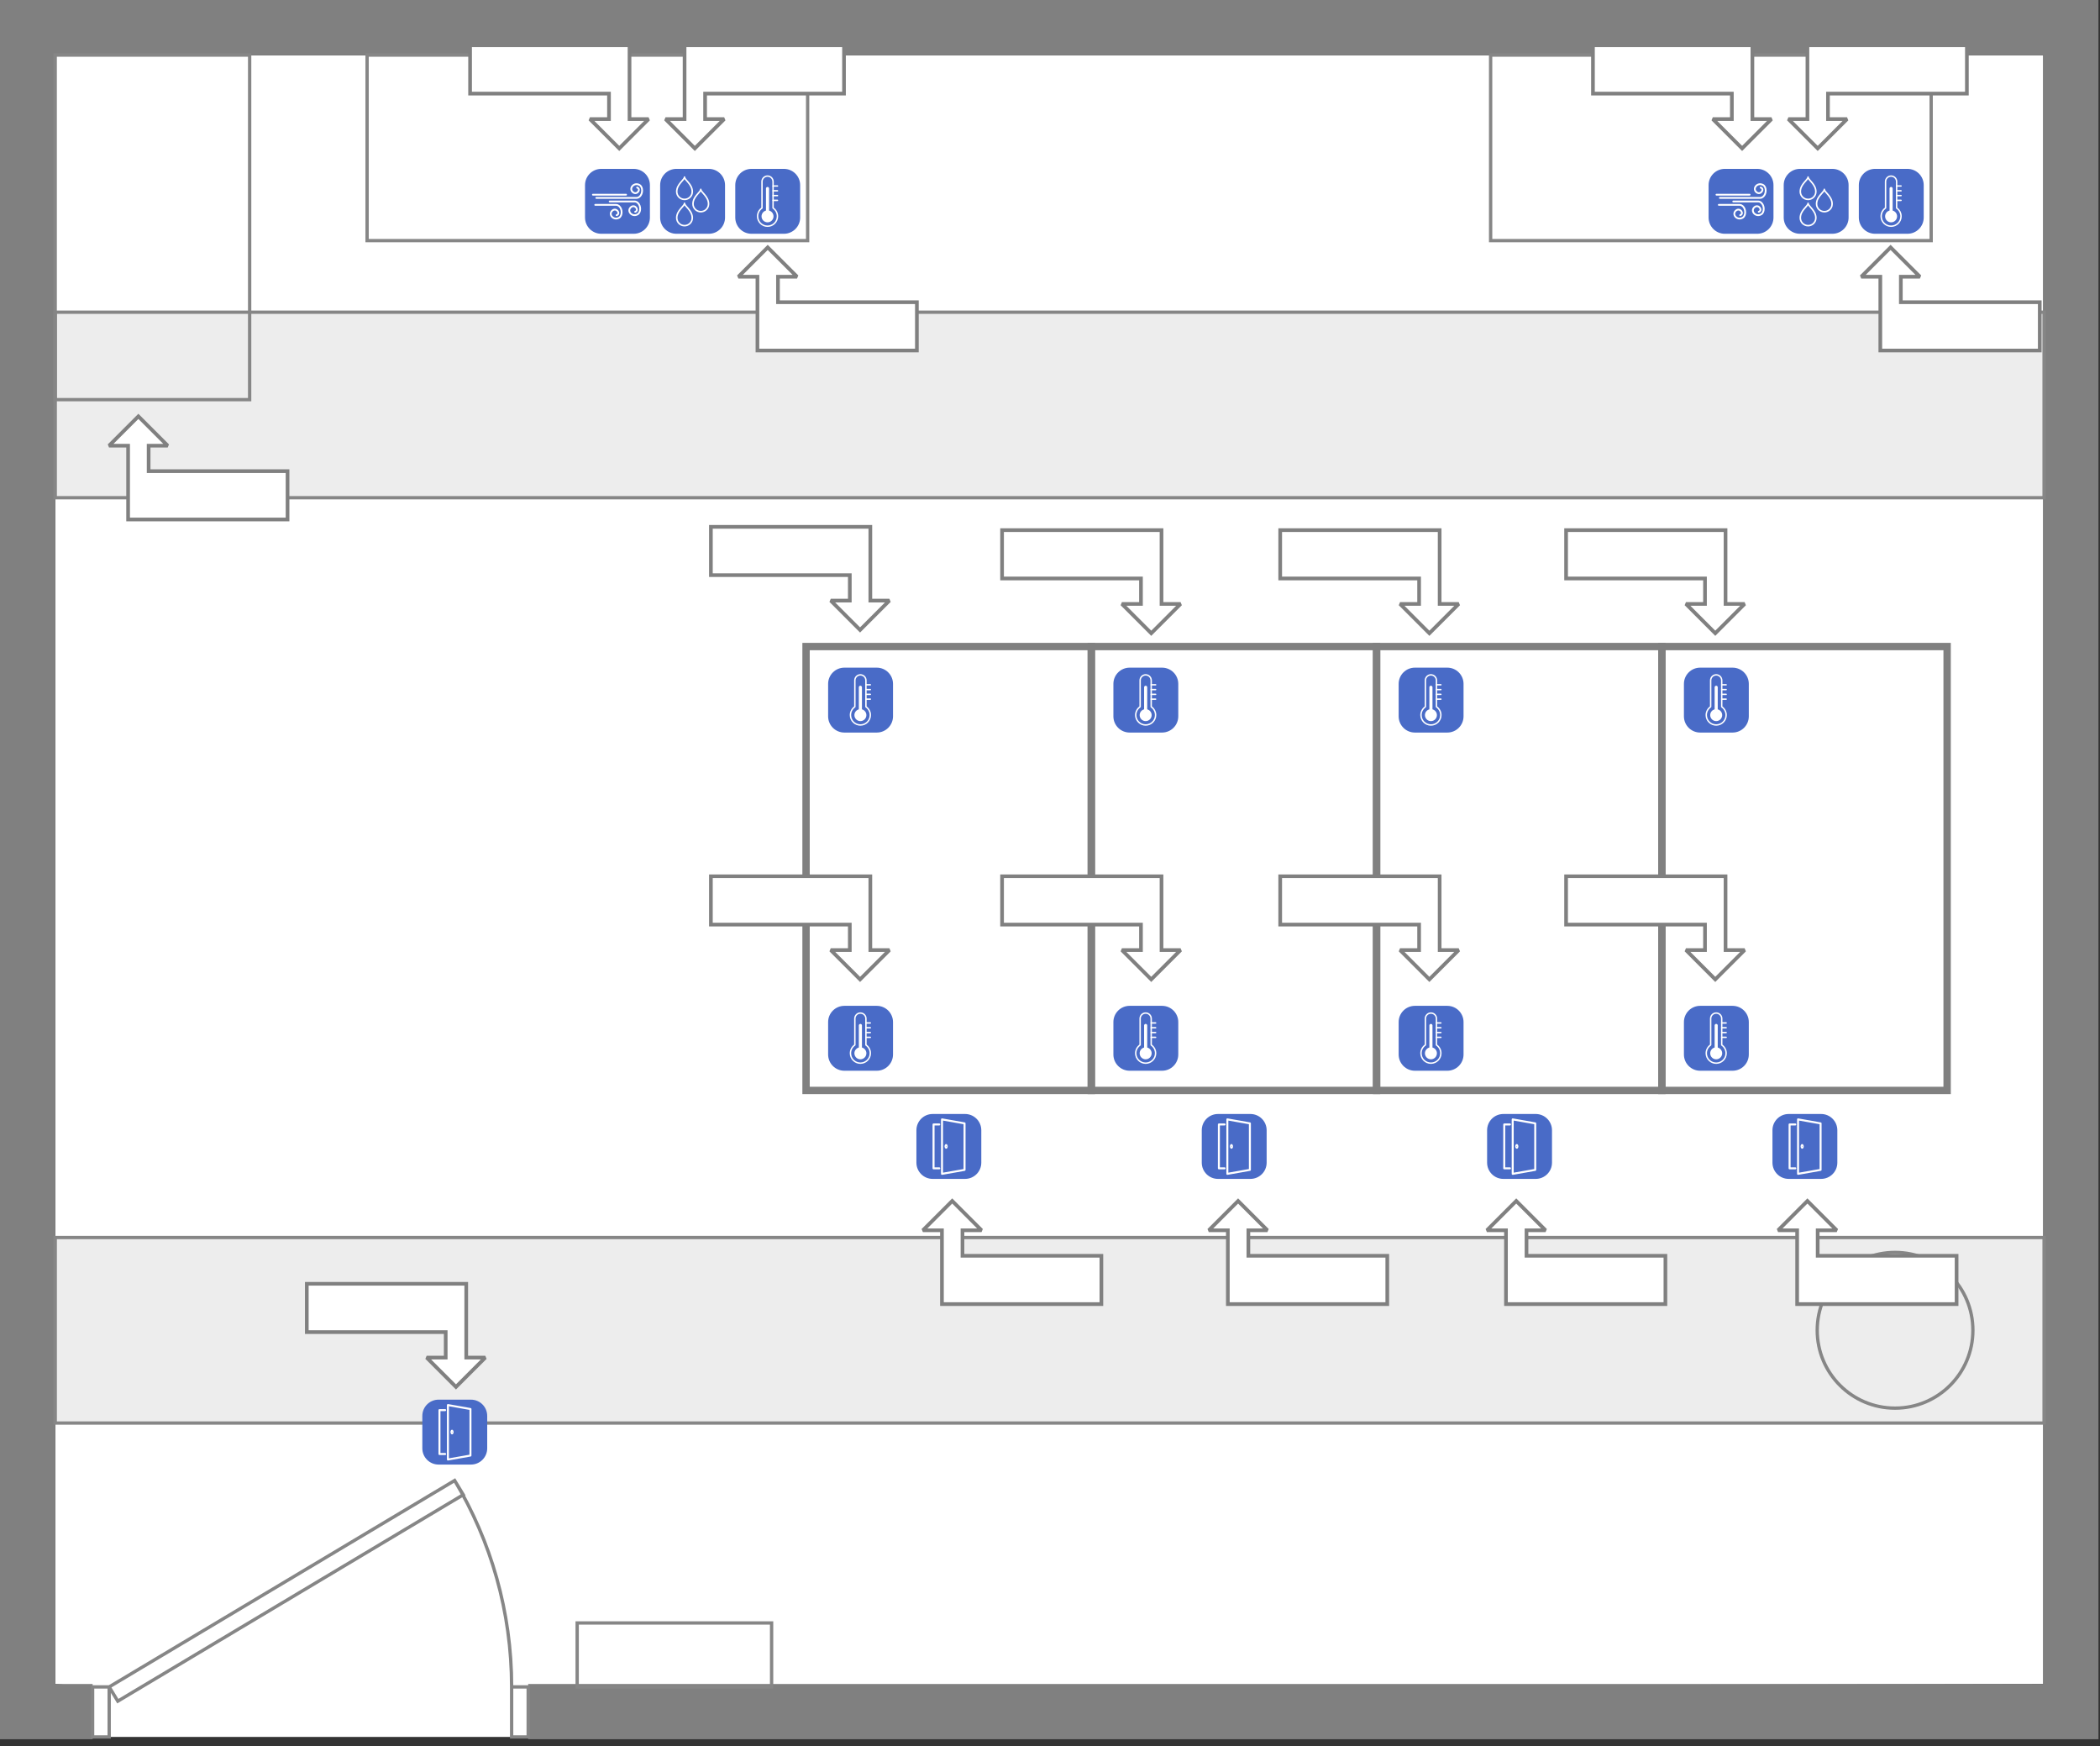 <?xml version="1.0" encoding="UTF-8" standalone="no"?>
<!DOCTYPE svg PUBLIC "-//W3C//DTD SVG 1.1//EN" "http://www.w3.org/Graphics/SVG/1.1/DTD/svg11.dtd">
<svg width="100%" height="100%" viewBox="0 0 634 527" version="1.1" xmlns="http://www.w3.org/2000/svg" xmlns:xlink="http://www.w3.org/1999/xlink" xml:space="preserve" xmlns:serif="http://www.serif.com/" style="fill-rule:evenodd;clip-rule:evenodd;">
    <rect x="0" y="0" width="634" height="527" fill="#333333" stroke="none"/>
    <g transform="matrix(1,0,0,1,-56.653,-63.023)">
        <g id="Room" transform="matrix(1,0,0,1,-51.32,-88)">
            <g id="shape1" transform="matrix(6.12323e-17,1,-1,6.12323e-17,724.84,167.69)">
                <path d="M0,0L491.6,0L492.479,457.404L507.579,457.404L507.579,588.904L492.479,588.904L491.6,600.2L0,600.2L0,0Z" style="fill:white;fill-rule:nonzero;"/>
            </g>
            <g transform="matrix(1,0,0,1,51.32,88)">
                <path d="M84.616,587.957L56.653,587.957L56.653,63.023L690.187,63.023L690.187,587.957L216.116,587.957L216.116,571.29L673.52,571.29L673.52,79.69L73.32,79.69L73.32,571.29L84.616,571.29L84.616,587.957Z" style="fill:rgb(128,128,128);"/>
            </g>
            <g transform="matrix(1.016,-6.12323e-17,6.21855e-17,1,124.64,245.25)">
                <rect x="0" y="0" width="591" height="56" style="fill:rgb(128,128,128);fill-opacity:0.14;fill-rule:nonzero;stroke:rgb(134,134,134);stroke-width:1px;"/>
            </g>
            <g transform="matrix(1.016,-6.12323e-17,6.21855e-17,1,124.64,524.53)">
                <rect x="0" y="0" width="591" height="56" style="fill:rgb(128,128,128);fill-opacity:0.14;fill-rule:nonzero;stroke:rgb(134,134,134);stroke-width:1px;"/>
            </g>
            <g transform="matrix(1,-6.12323e-17,6.12323e-17,1,124.64,167.65)">
                <rect x="0" y="0" width="58.7" height="104" style="fill:none;fill-rule:nonzero;stroke:rgb(134,134,134);stroke-width:1px;"/>
            </g>
            <g transform="matrix(1,-6.12323e-17,6.12323e-17,1,218.8,167.65)">
                <rect x="0" y="0" width="133" height="56" style="fill:none;fill-rule:nonzero;stroke:rgb(134,134,134);stroke-width:1px;"/>
            </g>
            <g transform="matrix(1,-6.12323e-17,6.12323e-17,1,558,167.65)">
                <rect x="0" y="0" width="133" height="56" style="fill:none;fill-rule:nonzero;stroke:rgb(134,134,134);stroke-width:1px;"/>
            </g>
            <g transform="matrix(1,0,0,1,656.6,529.03)">
                <path d="M0,23.5C0,10.5 10.5,0 23.5,0C36.5,0 47,10.5 47,23.5C47,36.5 36.5,47 23.5,47C10.5,47 0,36.5 0,23.5Z" style="fill:none;fill-rule:nonzero;stroke:rgb(134,134,134);stroke-width:1px;"/>
            </g>
            <g transform="matrix(1,6.12323e-17,-6.12323e-17,1,282.223,640.869)">
                <rect x="0" y="0" width="58.7" height="19.3" style="fill:none;fill-rule:nonzero;stroke:rgb(134,134,134);stroke-width:1px;"/>
            </g>
            <g transform="matrix(-1,6.12323e-17,-6.12323e-17,-1,262.436,675.269)">
                <path d="M0,15.1C0,37.9 6.3,59.2 17.2,77.4M0,0L0,15.1L-5,15.1L-5,0L0,0ZM121.5,0L121.5,15.1L126.5,15.1L126.5,0L121.5,0ZM121.5,15.1L17.2,77.4L14.6,73.1L118.9,10.8L121.5,15.1Z" style="fill:none;fill-rule:nonzero;stroke:rgb(134,134,134);stroke-width:1px;"/>
            </g>
        </g>
        <g id="Racks">
            <g>
                <g id="Temperature" transform="matrix(0.626,0,0,0.626,214.198,37.525)">
                    <g transform="matrix(1,0,0,1,51.32,88)">
                        <path d="M127.687,282.458C127.687,278.141 124.181,274.635 119.864,274.635L104.218,274.635C99.9,274.635 96.395,278.141 96.395,282.458L96.395,298.104C96.395,302.422 99.9,305.927 104.218,305.927L119.864,305.927C124.181,305.927 127.687,302.422 127.687,298.104L127.687,282.458Z" style="fill:rgb(73,107,199);"/>
                    </g>
                    <g transform="matrix(0.068,0,0,0.068,149.676,364.75)">
                        <path d="M189,264.44L189,108C189,101.929 193.929,97 200,97C206.071,97 211,101.929 211,108L211,264.44C229.133,269.294 242.5,285.848 242.5,305.5C242.5,328.956 223.456,348 200,348C176.544,348 157.5,328.956 157.5,305.5C157.5,285.848 170.867,269.294 189,264.44Z" style="fill:white;"/>
                        <path d="M160.75,246.443L160.75,59.25C160.75,37.587 178.337,20 200,20C221.663,20 239.25,37.587 239.25,59.25L239.25,246.443C258.093,259.105 270.5,280.615 270.5,305C270.5,343.91 238.91,375.5 200,375.5C161.09,375.5 129.5,343.91 129.5,305C129.5,280.615 141.907,259.105 160.75,246.443Z" style="fill:none;stroke:white;stroke-width:10px;stroke-linecap:round;stroke-linejoin:round;stroke-miterlimit:1.5;"/>
                        <path d="M239.25,90.271L270.5,90.271" style="fill:none;stroke:white;stroke-width:10px;stroke-linecap:round;stroke-linejoin:round;stroke-miterlimit:1.5;"/>
                        <g transform="matrix(1,0,0,1,0,34)">
                            <path d="M239.25,90.271L270.5,90.271" style="fill:none;stroke:white;stroke-width:10px;stroke-linecap:round;stroke-linejoin:round;stroke-miterlimit:1.5;"/>
                        </g>
                        <g transform="matrix(1,0,0,1,0,68)">
                            <path d="M239.25,90.271L270.5,90.271" style="fill:none;stroke:white;stroke-width:10px;stroke-linecap:round;stroke-linejoin:round;stroke-miterlimit:1.5;"/>
                        </g>
                        <g transform="matrix(1,0,0,1,0,102)">
                            <path d="M239.25,90.271L270.5,90.271" style="fill:none;stroke:white;stroke-width:10px;stroke-linecap:round;stroke-linejoin:round;stroke-miterlimit:1.5;"/>
                        </g>
                    </g>
                </g>
                <g id="Temperature1" serif:id="Temperature" transform="matrix(0.626,0,0,0.626,214.198,139.597)">
                    <g transform="matrix(1,0,0,1,51.32,88)">
                        <path d="M127.687,282.458C127.687,278.141 124.181,274.635 119.864,274.635L104.218,274.635C99.9,274.635 96.395,278.141 96.395,282.458L96.395,298.104C96.395,302.422 99.9,305.927 104.218,305.927L119.864,305.927C124.181,305.927 127.687,302.422 127.687,298.104L127.687,282.458Z" style="fill:rgb(73,107,199);"/>
                    </g>
                    <g transform="matrix(0.068,0,0,0.068,149.676,364.75)">
                        <path d="M189,264.44L189,108C189,101.929 193.929,97 200,97C206.071,97 211,101.929 211,108L211,264.44C229.133,269.294 242.5,285.848 242.5,305.5C242.5,328.956 223.456,348 200,348C176.544,348 157.5,328.956 157.5,305.5C157.5,285.848 170.867,269.294 189,264.44Z" style="fill:white;"/>
                        <path d="M160.75,246.443L160.75,59.25C160.75,37.587 178.337,20 200,20C221.663,20 239.25,37.587 239.25,59.25L239.25,246.443C258.093,259.105 270.5,280.615 270.5,305C270.5,343.91 238.91,375.5 200,375.5C161.09,375.5 129.5,343.91 129.5,305C129.5,280.615 141.907,259.105 160.75,246.443Z" style="fill:none;stroke:white;stroke-width:10px;stroke-linecap:round;stroke-linejoin:round;stroke-miterlimit:1.5;"/>
                        <path d="M239.25,90.271L270.5,90.271" style="fill:none;stroke:white;stroke-width:10px;stroke-linecap:round;stroke-linejoin:round;stroke-miterlimit:1.5;"/>
                        <g transform="matrix(1,0,0,1,0,34)">
                            <path d="M239.25,90.271L270.5,90.271" style="fill:none;stroke:white;stroke-width:10px;stroke-linecap:round;stroke-linejoin:round;stroke-miterlimit:1.5;"/>
                        </g>
                        <g transform="matrix(1,0,0,1,0,68)">
                            <path d="M239.25,90.271L270.5,90.271" style="fill:none;stroke:white;stroke-width:10px;stroke-linecap:round;stroke-linejoin:round;stroke-miterlimit:1.5;"/>
                        </g>
                        <g transform="matrix(1,0,0,1,0,102)">
                            <path d="M239.25,90.271L270.5,90.271" style="fill:none;stroke:white;stroke-width:10px;stroke-linecap:round;stroke-linejoin:round;stroke-miterlimit:1.5;"/>
                        </g>
                    </g>
                </g>
            </g>
            <rect x="300.005" y="258.165" width="86.123" height="133.978" style="fill:none;stroke:rgb(128,128,128);stroke-width:2.22px;stroke-linecap:square;stroke-miterlimit:1.5;"/>
            <g>
                <g id="Temperature2" serif:id="Temperature" transform="matrix(0.626,0,0,0.626,300.322,37.525)">
                    <g transform="matrix(1,0,0,1,51.32,88)">
                        <path d="M127.687,282.458C127.687,278.141 124.181,274.635 119.864,274.635L104.218,274.635C99.9,274.635 96.395,278.141 96.395,282.458L96.395,298.104C96.395,302.422 99.9,305.927 104.218,305.927L119.864,305.927C124.181,305.927 127.687,302.422 127.687,298.104L127.687,282.458Z" style="fill:rgb(73,107,199);"/>
                    </g>
                    <g transform="matrix(0.068,0,0,0.068,149.676,364.75)">
                        <path d="M189,264.44L189,108C189,101.929 193.929,97 200,97C206.071,97 211,101.929 211,108L211,264.44C229.133,269.294 242.5,285.848 242.5,305.5C242.5,328.956 223.456,348 200,348C176.544,348 157.5,328.956 157.5,305.5C157.5,285.848 170.867,269.294 189,264.44Z" style="fill:white;"/>
                        <path d="M160.75,246.443L160.75,59.25C160.75,37.587 178.337,20 200,20C221.663,20 239.25,37.587 239.25,59.25L239.25,246.443C258.093,259.105 270.5,280.615 270.5,305C270.5,343.91 238.91,375.5 200,375.5C161.09,375.5 129.5,343.91 129.5,305C129.5,280.615 141.907,259.105 160.75,246.443Z" style="fill:none;stroke:white;stroke-width:10px;stroke-linecap:round;stroke-linejoin:round;stroke-miterlimit:1.5;"/>
                        <path d="M239.25,90.271L270.5,90.271" style="fill:none;stroke:white;stroke-width:10px;stroke-linecap:round;stroke-linejoin:round;stroke-miterlimit:1.5;"/>
                        <g transform="matrix(1,0,0,1,0,34)">
                            <path d="M239.25,90.271L270.5,90.271" style="fill:none;stroke:white;stroke-width:10px;stroke-linecap:round;stroke-linejoin:round;stroke-miterlimit:1.5;"/>
                        </g>
                        <g transform="matrix(1,0,0,1,0,68)">
                            <path d="M239.25,90.271L270.5,90.271" style="fill:none;stroke:white;stroke-width:10px;stroke-linecap:round;stroke-linejoin:round;stroke-miterlimit:1.5;"/>
                        </g>
                        <g transform="matrix(1,0,0,1,0,102)">
                            <path d="M239.25,90.271L270.5,90.271" style="fill:none;stroke:white;stroke-width:10px;stroke-linecap:round;stroke-linejoin:round;stroke-miterlimit:1.5;"/>
                        </g>
                    </g>
                </g>
                <g id="Temperature3" serif:id="Temperature" transform="matrix(0.626,0,0,0.626,300.322,139.597)">
                    <g transform="matrix(1,0,0,1,51.32,88)">
                        <path d="M127.687,282.458C127.687,278.141 124.181,274.635 119.864,274.635L104.218,274.635C99.9,274.635 96.395,278.141 96.395,282.458L96.395,298.104C96.395,302.422 99.9,305.927 104.218,305.927L119.864,305.927C124.181,305.927 127.687,302.422 127.687,298.104L127.687,282.458Z" style="fill:rgb(73,107,199);"/>
                    </g>
                    <g transform="matrix(0.068,0,0,0.068,149.676,364.75)">
                        <path d="M189,264.44L189,108C189,101.929 193.929,97 200,97C206.071,97 211,101.929 211,108L211,264.44C229.133,269.294 242.5,285.848 242.5,305.5C242.5,328.956 223.456,348 200,348C176.544,348 157.5,328.956 157.5,305.5C157.5,285.848 170.867,269.294 189,264.44Z" style="fill:white;"/>
                        <path d="M160.75,246.443L160.75,59.25C160.75,37.587 178.337,20 200,20C221.663,20 239.25,37.587 239.25,59.25L239.25,246.443C258.093,259.105 270.5,280.615 270.5,305C270.5,343.91 238.91,375.5 200,375.5C161.09,375.5 129.5,343.91 129.5,305C129.5,280.615 141.907,259.105 160.75,246.443Z" style="fill:none;stroke:white;stroke-width:10px;stroke-linecap:round;stroke-linejoin:round;stroke-miterlimit:1.5;"/>
                        <path d="M239.25,90.271L270.5,90.271" style="fill:none;stroke:white;stroke-width:10px;stroke-linecap:round;stroke-linejoin:round;stroke-miterlimit:1.5;"/>
                        <g transform="matrix(1,0,0,1,0,34)">
                            <path d="M239.25,90.271L270.5,90.271" style="fill:none;stroke:white;stroke-width:10px;stroke-linecap:round;stroke-linejoin:round;stroke-miterlimit:1.5;"/>
                        </g>
                        <g transform="matrix(1,0,0,1,0,68)">
                            <path d="M239.25,90.271L270.5,90.271" style="fill:none;stroke:white;stroke-width:10px;stroke-linecap:round;stroke-linejoin:round;stroke-miterlimit:1.5;"/>
                        </g>
                        <g transform="matrix(1,0,0,1,0,102)">
                            <path d="M239.25,90.271L270.5,90.271" style="fill:none;stroke:white;stroke-width:10px;stroke-linecap:round;stroke-linejoin:round;stroke-miterlimit:1.5;"/>
                        </g>
                    </g>
                </g>
            </g>
            <g transform="matrix(1,0,0,1,86.123,0)">
                <rect x="300.005" y="258.165" width="86.123" height="133.978" style="fill:none;stroke:rgb(128,128,128);stroke-width:2.22px;stroke-linecap:square;stroke-miterlimit:1.5;"/>
            </g>
            <g>
                <g id="Temperature4" serif:id="Temperature" transform="matrix(0.626,0,0,0.626,386.445,37.525)">
                    <g transform="matrix(1,0,0,1,51.32,88)">
                        <path d="M127.687,282.458C127.687,278.141 124.181,274.635 119.864,274.635L104.218,274.635C99.9,274.635 96.395,278.141 96.395,282.458L96.395,298.104C96.395,302.422 99.9,305.927 104.218,305.927L119.864,305.927C124.181,305.927 127.687,302.422 127.687,298.104L127.687,282.458Z" style="fill:rgb(73,107,199);"/>
                    </g>
                    <g transform="matrix(0.068,0,0,0.068,149.676,364.75)">
                        <path d="M189,264.44L189,108C189,101.929 193.929,97 200,97C206.071,97 211,101.929 211,108L211,264.44C229.133,269.294 242.5,285.848 242.5,305.5C242.5,328.956 223.456,348 200,348C176.544,348 157.5,328.956 157.5,305.5C157.5,285.848 170.867,269.294 189,264.44Z" style="fill:white;"/>
                        <path d="M160.75,246.443L160.75,59.25C160.75,37.587 178.337,20 200,20C221.663,20 239.25,37.587 239.25,59.25L239.25,246.443C258.093,259.105 270.5,280.615 270.5,305C270.5,343.91 238.91,375.5 200,375.5C161.09,375.5 129.5,343.91 129.5,305C129.5,280.615 141.907,259.105 160.75,246.443Z" style="fill:none;stroke:white;stroke-width:10px;stroke-linecap:round;stroke-linejoin:round;stroke-miterlimit:1.5;"/>
                        <path d="M239.25,90.271L270.5,90.271" style="fill:none;stroke:white;stroke-width:10px;stroke-linecap:round;stroke-linejoin:round;stroke-miterlimit:1.5;"/>
                        <g transform="matrix(1,0,0,1,0,34)">
                            <path d="M239.25,90.271L270.5,90.271" style="fill:none;stroke:white;stroke-width:10px;stroke-linecap:round;stroke-linejoin:round;stroke-miterlimit:1.5;"/>
                        </g>
                        <g transform="matrix(1,0,0,1,0,68)">
                            <path d="M239.25,90.271L270.5,90.271" style="fill:none;stroke:white;stroke-width:10px;stroke-linecap:round;stroke-linejoin:round;stroke-miterlimit:1.5;"/>
                        </g>
                        <g transform="matrix(1,0,0,1,0,102)">
                            <path d="M239.25,90.271L270.5,90.271" style="fill:none;stroke:white;stroke-width:10px;stroke-linecap:round;stroke-linejoin:round;stroke-miterlimit:1.5;"/>
                        </g>
                    </g>
                </g>
                <g id="Temperature5" serif:id="Temperature" transform="matrix(0.626,0,0,0.626,386.445,139.597)">
                    <g transform="matrix(1,0,0,1,51.32,88)">
                        <path d="M127.687,282.458C127.687,278.141 124.181,274.635 119.864,274.635L104.218,274.635C99.9,274.635 96.395,278.141 96.395,282.458L96.395,298.104C96.395,302.422 99.9,305.927 104.218,305.927L119.864,305.927C124.181,305.927 127.687,302.422 127.687,298.104L127.687,282.458Z" style="fill:rgb(73,107,199);"/>
                    </g>
                    <g transform="matrix(0.068,0,0,0.068,149.676,364.75)">
                        <path d="M189,264.44L189,108C189,101.929 193.929,97 200,97C206.071,97 211,101.929 211,108L211,264.44C229.133,269.294 242.5,285.848 242.5,305.5C242.5,328.956 223.456,348 200,348C176.544,348 157.5,328.956 157.5,305.5C157.5,285.848 170.867,269.294 189,264.44Z" style="fill:white;"/>
                        <path d="M160.75,246.443L160.75,59.25C160.75,37.587 178.337,20 200,20C221.663,20 239.25,37.587 239.25,59.25L239.25,246.443C258.093,259.105 270.5,280.615 270.5,305C270.5,343.91 238.91,375.5 200,375.5C161.09,375.5 129.5,343.91 129.5,305C129.5,280.615 141.907,259.105 160.75,246.443Z" style="fill:none;stroke:white;stroke-width:10px;stroke-linecap:round;stroke-linejoin:round;stroke-miterlimit:1.5;"/>
                        <path d="M239.25,90.271L270.5,90.271" style="fill:none;stroke:white;stroke-width:10px;stroke-linecap:round;stroke-linejoin:round;stroke-miterlimit:1.5;"/>
                        <g transform="matrix(1,0,0,1,0,34)">
                            <path d="M239.25,90.271L270.5,90.271" style="fill:none;stroke:white;stroke-width:10px;stroke-linecap:round;stroke-linejoin:round;stroke-miterlimit:1.5;"/>
                        </g>
                        <g transform="matrix(1,0,0,1,0,68)">
                            <path d="M239.25,90.271L270.5,90.271" style="fill:none;stroke:white;stroke-width:10px;stroke-linecap:round;stroke-linejoin:round;stroke-miterlimit:1.5;"/>
                        </g>
                        <g transform="matrix(1,0,0,1,0,102)">
                            <path d="M239.25,90.271L270.5,90.271" style="fill:none;stroke:white;stroke-width:10px;stroke-linecap:round;stroke-linejoin:round;stroke-miterlimit:1.5;"/>
                        </g>
                    </g>
                </g>
            </g>
            <g transform="matrix(1,0,0,1,172.247,0)">
                <rect x="300.005" y="258.165" width="86.123" height="133.978" style="fill:none;stroke:rgb(128,128,128);stroke-width:2.22px;stroke-linecap:square;stroke-miterlimit:1.5;"/>
            </g>
            <g>
                <g id="Temperature6" serif:id="Temperature" transform="matrix(0.626,0,0,0.626,472.568,37.525)">
                    <g transform="matrix(1,0,0,1,51.32,88)">
                        <path d="M127.687,282.458C127.687,278.141 124.181,274.635 119.864,274.635L104.218,274.635C99.9,274.635 96.395,278.141 96.395,282.458L96.395,298.104C96.395,302.422 99.9,305.927 104.218,305.927L119.864,305.927C124.181,305.927 127.687,302.422 127.687,298.104L127.687,282.458Z" style="fill:rgb(73,107,199);"/>
                    </g>
                    <g transform="matrix(0.068,0,0,0.068,149.676,364.75)">
                        <path d="M189,264.44L189,108C189,101.929 193.929,97 200,97C206.071,97 211,101.929 211,108L211,264.44C229.133,269.294 242.5,285.848 242.5,305.5C242.5,328.956 223.456,348 200,348C176.544,348 157.5,328.956 157.5,305.5C157.5,285.848 170.867,269.294 189,264.44Z" style="fill:white;"/>
                        <path d="M160.75,246.443L160.75,59.25C160.75,37.587 178.337,20 200,20C221.663,20 239.25,37.587 239.25,59.25L239.25,246.443C258.093,259.105 270.5,280.615 270.5,305C270.5,343.91 238.91,375.5 200,375.5C161.09,375.5 129.5,343.91 129.5,305C129.5,280.615 141.907,259.105 160.75,246.443Z" style="fill:none;stroke:white;stroke-width:10px;stroke-linecap:round;stroke-linejoin:round;stroke-miterlimit:1.5;"/>
                        <path d="M239.25,90.271L270.5,90.271" style="fill:none;stroke:white;stroke-width:10px;stroke-linecap:round;stroke-linejoin:round;stroke-miterlimit:1.5;"/>
                        <g transform="matrix(1,0,0,1,0,34)">
                            <path d="M239.25,90.271L270.5,90.271" style="fill:none;stroke:white;stroke-width:10px;stroke-linecap:round;stroke-linejoin:round;stroke-miterlimit:1.5;"/>
                        </g>
                        <g transform="matrix(1,0,0,1,0,68)">
                            <path d="M239.25,90.271L270.5,90.271" style="fill:none;stroke:white;stroke-width:10px;stroke-linecap:round;stroke-linejoin:round;stroke-miterlimit:1.5;"/>
                        </g>
                        <g transform="matrix(1,0,0,1,0,102)">
                            <path d="M239.25,90.271L270.5,90.271" style="fill:none;stroke:white;stroke-width:10px;stroke-linecap:round;stroke-linejoin:round;stroke-miterlimit:1.5;"/>
                        </g>
                    </g>
                </g>
                <g id="Temperature7" serif:id="Temperature" transform="matrix(0.626,0,0,0.626,472.568,139.597)">
                    <g transform="matrix(1,0,0,1,51.32,88)">
                        <path d="M127.687,282.458C127.687,278.141 124.181,274.635 119.864,274.635L104.218,274.635C99.9,274.635 96.395,278.141 96.395,282.458L96.395,298.104C96.395,302.422 99.9,305.927 104.218,305.927L119.864,305.927C124.181,305.927 127.687,302.422 127.687,298.104L127.687,282.458Z" style="fill:rgb(73,107,199);"/>
                    </g>
                    <g transform="matrix(0.068,0,0,0.068,149.676,364.75)">
                        <path d="M189,264.44L189,108C189,101.929 193.929,97 200,97C206.071,97 211,101.929 211,108L211,264.44C229.133,269.294 242.5,285.848 242.5,305.5C242.5,328.956 223.456,348 200,348C176.544,348 157.5,328.956 157.5,305.5C157.5,285.848 170.867,269.294 189,264.44Z" style="fill:white;"/>
                        <path d="M160.75,246.443L160.75,59.25C160.75,37.587 178.337,20 200,20C221.663,20 239.25,37.587 239.25,59.25L239.25,246.443C258.093,259.105 270.5,280.615 270.5,305C270.5,343.91 238.91,375.5 200,375.5C161.09,375.5 129.5,343.91 129.5,305C129.5,280.615 141.907,259.105 160.75,246.443Z" style="fill:none;stroke:white;stroke-width:10px;stroke-linecap:round;stroke-linejoin:round;stroke-miterlimit:1.5;"/>
                        <path d="M239.25,90.271L270.5,90.271" style="fill:none;stroke:white;stroke-width:10px;stroke-linecap:round;stroke-linejoin:round;stroke-miterlimit:1.5;"/>
                        <g transform="matrix(1,0,0,1,0,34)">
                            <path d="M239.25,90.271L270.5,90.271" style="fill:none;stroke:white;stroke-width:10px;stroke-linecap:round;stroke-linejoin:round;stroke-miterlimit:1.5;"/>
                        </g>
                        <g transform="matrix(1,0,0,1,0,68)">
                            <path d="M239.25,90.271L270.5,90.271" style="fill:none;stroke:white;stroke-width:10px;stroke-linecap:round;stroke-linejoin:round;stroke-miterlimit:1.5;"/>
                        </g>
                        <g transform="matrix(1,0,0,1,0,102)">
                            <path d="M239.25,90.271L270.5,90.271" style="fill:none;stroke:white;stroke-width:10px;stroke-linecap:round;stroke-linejoin:round;stroke-miterlimit:1.5;"/>
                        </g>
                    </g>
                </g>
            </g>
            <g transform="matrix(1,0,0,1,258.37,0)">
                <rect x="300.005" y="258.165" width="86.123" height="133.978" style="fill:none;stroke:rgb(128,128,128);stroke-width:2.22px;stroke-linecap:square;stroke-miterlimit:1.5;"/>
            </g>
        </g>
        <g id="AC-units" serif:id="AC units">
            <g id="Temperature8" serif:id="Temperature" transform="matrix(0.626,0,0,0.626,186.164,-113.018)">
                <g transform="matrix(1,0,0,1,51.32,88)">
                    <path d="M127.687,282.458C127.687,278.141 124.181,274.635 119.864,274.635L104.218,274.635C99.9,274.635 96.395,278.141 96.395,282.458L96.395,298.104C96.395,302.422 99.9,305.927 104.218,305.927L119.864,305.927C124.181,305.927 127.687,302.422 127.687,298.104L127.687,282.458Z" style="fill:rgb(73,107,199);"/>
                </g>
                <g transform="matrix(0.068,0,0,0.068,149.676,364.75)">
                    <path d="M189,264.44L189,108C189,101.929 193.929,97 200,97C206.071,97 211,101.929 211,108L211,264.44C229.133,269.294 242.5,285.848 242.5,305.5C242.5,328.956 223.456,348 200,348C176.544,348 157.5,328.956 157.5,305.5C157.5,285.848 170.867,269.294 189,264.44Z" style="fill:white;"/>
                    <path d="M160.75,246.443L160.75,59.25C160.75,37.587 178.337,20 200,20C221.663,20 239.25,37.587 239.25,59.25L239.25,246.443C258.093,259.105 270.5,280.615 270.5,305C270.5,343.91 238.91,375.5 200,375.5C161.09,375.5 129.5,343.91 129.5,305C129.5,280.615 141.907,259.105 160.75,246.443Z" style="fill:none;stroke:white;stroke-width:10px;stroke-linecap:round;stroke-linejoin:round;stroke-miterlimit:1.5;"/>
                    <path d="M239.25,90.271L270.5,90.271" style="fill:none;stroke:white;stroke-width:10px;stroke-linecap:round;stroke-linejoin:round;stroke-miterlimit:1.5;"/>
                    <g transform="matrix(1,0,0,1,0,34)">
                        <path d="M239.25,90.271L270.5,90.271" style="fill:none;stroke:white;stroke-width:10px;stroke-linecap:round;stroke-linejoin:round;stroke-miterlimit:1.5;"/>
                    </g>
                    <g transform="matrix(1,0,0,1,0,68)">
                        <path d="M239.25,90.271L270.5,90.271" style="fill:none;stroke:white;stroke-width:10px;stroke-linecap:round;stroke-linejoin:round;stroke-miterlimit:1.5;"/>
                    </g>
                    <g transform="matrix(1,0,0,1,0,102)">
                        <path d="M239.25,90.271L270.5,90.271" style="fill:none;stroke:white;stroke-width:10px;stroke-linecap:round;stroke-linejoin:round;stroke-miterlimit:1.5;"/>
                    </g>
                </g>
            </g>
            <g id="Temperature9" serif:id="Temperature" transform="matrix(0.626,0,0,0.626,525.373,-113.018)">
                <g transform="matrix(1,0,0,1,51.32,88)">
                    <path d="M127.687,282.458C127.687,278.141 124.181,274.635 119.864,274.635L104.218,274.635C99.9,274.635 96.395,278.141 96.395,282.458L96.395,298.104C96.395,302.422 99.9,305.927 104.218,305.927L119.864,305.927C124.181,305.927 127.687,302.422 127.687,298.104L127.687,282.458Z" style="fill:rgb(73,107,199);"/>
                </g>
                <g transform="matrix(0.068,0,0,0.068,149.676,364.75)">
                    <path d="M189,264.44L189,108C189,101.929 193.929,97 200,97C206.071,97 211,101.929 211,108L211,264.44C229.133,269.294 242.5,285.848 242.5,305.5C242.5,328.956 223.456,348 200,348C176.544,348 157.5,328.956 157.5,305.5C157.5,285.848 170.867,269.294 189,264.44Z" style="fill:white;"/>
                    <path d="M160.75,246.443L160.75,59.25C160.75,37.587 178.337,20 200,20C221.663,20 239.25,37.587 239.25,59.25L239.25,246.443C258.093,259.105 270.5,280.615 270.5,305C270.5,343.91 238.91,375.5 200,375.5C161.09,375.5 129.5,343.91 129.5,305C129.5,280.615 141.907,259.105 160.75,246.443Z" style="fill:none;stroke:white;stroke-width:10px;stroke-linecap:round;stroke-linejoin:round;stroke-miterlimit:1.5;"/>
                    <path d="M239.25,90.271L270.5,90.271" style="fill:none;stroke:white;stroke-width:10px;stroke-linecap:round;stroke-linejoin:round;stroke-miterlimit:1.5;"/>
                    <g transform="matrix(1,0,0,1,0,34)">
                        <path d="M239.25,90.271L270.5,90.271" style="fill:none;stroke:white;stroke-width:10px;stroke-linecap:round;stroke-linejoin:round;stroke-miterlimit:1.5;"/>
                    </g>
                    <g transform="matrix(1,0,0,1,0,68)">
                        <path d="M239.25,90.271L270.5,90.271" style="fill:none;stroke:white;stroke-width:10px;stroke-linecap:round;stroke-linejoin:round;stroke-miterlimit:1.5;"/>
                    </g>
                    <g transform="matrix(1,0,0,1,0,102)">
                        <path d="M239.25,90.271L270.5,90.271" style="fill:none;stroke:white;stroke-width:10px;stroke-linecap:round;stroke-linejoin:round;stroke-miterlimit:1.5;"/>
                    </g>
                </g>
            </g>
            <g id="Water" transform="matrix(0.626,0,0,0.626,163.485,-113.018)">
                <g transform="matrix(1,0,0,1,51.32,88)">
                    <path d="M127.687,282.458C127.687,278.141 124.181,274.635 119.864,274.635L104.218,274.635C99.9,274.635 96.395,278.141 96.395,282.458L96.395,298.104C96.395,302.422 99.9,305.927 104.218,305.927L119.864,305.927C124.181,305.927 127.687,302.422 127.687,298.104L127.687,282.458Z" style="fill:rgb(73,107,199);"/>
                </g>
                <g transform="matrix(0.036,0,0,0.036,152.267,364.831)">
                    <path d="M304,243.75C304,243.75 302.896,263.031 300.364,272.023C288.028,315.841 247.74,348 200,348C142.463,348 95.75,301.287 95.75,243.75C95.758,143.075 200.049,86.464 200,49L199.75,49C199.701,86.464 303.992,143.075 304,243.75Z" style="fill:none;stroke:white;stroke-width:20.62px;stroke-linecap:round;stroke-linejoin:round;stroke-miterlimit:1.5;"/>
                </g>
                <g transform="matrix(0.036,0,0,0.036,160.11,370.751)">
                    <path d="M304,243.75C304,243.75 302.896,263.031 300.364,272.023C288.028,315.841 247.74,348 200,348C142.463,348 95.75,301.287 95.75,243.75C95.758,143.075 200.049,86.464 200,49L199.75,49C199.701,86.464 303.992,143.075 304,243.75Z" style="fill:none;stroke:white;stroke-width:20.62px;stroke-linecap:round;stroke-linejoin:round;stroke-miterlimit:1.5;"/>
                </g>
                <g transform="matrix(0.036,0,0,0.036,152.267,377.485)">
                    <path d="M304,243.75C304,243.75 302.896,263.031 300.364,272.023C288.028,315.841 247.74,348 200,348C142.463,348 95.75,301.287 95.75,243.75C95.758,143.075 200.049,86.464 200,49L199.75,49C199.701,86.464 303.992,143.075 304,243.75Z" style="fill:none;stroke:white;stroke-width:20.62px;stroke-linecap:round;stroke-linejoin:round;stroke-miterlimit:1.5;"/>
                </g>
            </g>
            <g id="Water1" serif:id="Water" transform="matrix(0.626,0,0,0.626,502.694,-113.018)">
                <g transform="matrix(1,0,0,1,51.32,88)">
                    <path d="M127.687,282.458C127.687,278.141 124.181,274.635 119.864,274.635L104.218,274.635C99.9,274.635 96.395,278.141 96.395,282.458L96.395,298.104C96.395,302.422 99.9,305.927 104.218,305.927L119.864,305.927C124.181,305.927 127.687,302.422 127.687,298.104L127.687,282.458Z" style="fill:rgb(73,107,199);"/>
                </g>
                <g transform="matrix(0.036,0,0,0.036,152.267,364.831)">
                    <path d="M304,243.75C304,243.75 302.896,263.031 300.364,272.023C288.028,315.841 247.74,348 200,348C142.463,348 95.75,301.287 95.75,243.75C95.758,143.075 200.049,86.464 200,49L199.75,49C199.701,86.464 303.992,143.075 304,243.75Z" style="fill:none;stroke:white;stroke-width:20.62px;stroke-linecap:round;stroke-linejoin:round;stroke-miterlimit:1.5;"/>
                </g>
                <g transform="matrix(0.036,0,0,0.036,160.11,370.751)">
                    <path d="M304,243.75C304,243.75 302.896,263.031 300.364,272.023C288.028,315.841 247.74,348 200,348C142.463,348 95.75,301.287 95.75,243.75C95.758,143.075 200.049,86.464 200,49L199.75,49C199.701,86.464 303.992,143.075 304,243.75Z" style="fill:none;stroke:white;stroke-width:20.62px;stroke-linecap:round;stroke-linejoin:round;stroke-miterlimit:1.5;"/>
                </g>
                <g transform="matrix(0.036,0,0,0.036,152.267,377.485)">
                    <path d="M304,243.75C304,243.75 302.896,263.031 300.364,272.023C288.028,315.841 247.74,348 200,348C142.463,348 95.75,301.287 95.75,243.75C95.758,143.075 200.049,86.464 200,49L199.75,49C199.701,86.464 303.992,143.075 304,243.75Z" style="fill:none;stroke:white;stroke-width:20.62px;stroke-linecap:round;stroke-linejoin:round;stroke-miterlimit:1.5;"/>
                </g>
            </g>
            <g id="Airflow" transform="matrix(0.626,0,0,0.626,140.806,-113.018)">
                <g transform="matrix(1,0,0,1,51.32,88)">
                    <path d="M127.687,282.458C127.687,278.141 124.181,274.635 119.864,274.635L104.218,274.635C99.9,274.635 96.395,278.141 96.395,282.458L96.395,298.104C96.395,302.422 99.9,305.927 104.218,305.927L119.864,305.927C124.181,305.927 127.687,302.422 127.687,298.104L127.687,282.458Z" style="fill:rgb(73,107,199);"/>
                </g>
                <g transform="matrix(0.086,0,0,0.086,146.872,361.151)">
                    <path d="M54,162L240,162" style="fill:none;stroke:white;stroke-width:10px;stroke-linecap:round;stroke-linejoin:round;stroke-miterlimit:1.5;"/>
                    <path d="M302,122C326.749,130.234 300.112,168.48 277,147C253.871,125.504 285.362,90.001 316,108C334.444,118.836 335.099,156.136 316,173C312.136,176.412 305.902,180.004 299,180L73,180" style="fill:none;stroke:white;stroke-width:10px;stroke-linecap:round;stroke-linejoin:round;stroke-miterlimit:1.5;"/>
                    <g transform="matrix(1,0,0,-1,-11,380)">
                        <path d="M302,122C326.749,130.234 300.112,168.48 277,147C253.871,125.504 285.362,90.001 316,108C334.444,118.836 335.099,156.136 316,173C312.136,176.412 305.902,180.004 299,180L159,180" style="fill:none;stroke:white;stroke-width:10px;stroke-linecap:round;stroke-linejoin:round;stroke-miterlimit:1.5;"/>
                    </g>
                    <g transform="matrix(1,0,0,-1,-115,399)">
                        <path d="M302,122C326.749,130.234 300.112,168.48 277,147C253.871,125.504 285.362,90.001 316,108C334.444,118.836 335.099,156.136 316,173C312.136,176.412 305.902,180.004 299,180L182,180" style="fill:none;stroke:white;stroke-width:10px;stroke-linecap:round;stroke-linejoin:round;stroke-miterlimit:1.5;"/>
                    </g>
                </g>
            </g>
            <g id="Airflow1" serif:id="Airflow" transform="matrix(0.626,0,0,0.626,480.016,-113.018)">
                <g transform="matrix(1,0,0,1,51.32,88)">
                    <path d="M127.687,282.458C127.687,278.141 124.181,274.635 119.864,274.635L104.218,274.635C99.9,274.635 96.395,278.141 96.395,282.458L96.395,298.104C96.395,302.422 99.9,305.927 104.218,305.927L119.864,305.927C124.181,305.927 127.687,302.422 127.687,298.104L127.687,282.458Z" style="fill:rgb(73,107,199);"/>
                </g>
                <g transform="matrix(0.086,0,0,0.086,146.872,361.151)">
                    <path d="M54,162L240,162" style="fill:none;stroke:white;stroke-width:10px;stroke-linecap:round;stroke-linejoin:round;stroke-miterlimit:1.5;"/>
                    <path d="M302,122C326.749,130.234 300.112,168.48 277,147C253.871,125.504 285.362,90.001 316,108C334.444,118.836 335.099,156.136 316,173C312.136,176.412 305.902,180.004 299,180L73,180" style="fill:none;stroke:white;stroke-width:10px;stroke-linecap:round;stroke-linejoin:round;stroke-miterlimit:1.5;"/>
                    <g transform="matrix(1,0,0,-1,-11,380)">
                        <path d="M302,122C326.749,130.234 300.112,168.48 277,147C253.871,125.504 285.362,90.001 316,108C334.444,118.836 335.099,156.136 316,173C312.136,176.412 305.902,180.004 299,180L159,180" style="fill:none;stroke:white;stroke-width:10px;stroke-linecap:round;stroke-linejoin:round;stroke-miterlimit:1.5;"/>
                    </g>
                    <g transform="matrix(1,0,0,-1,-115,399)">
                        <path d="M302,122C326.749,130.234 300.112,168.48 277,147C253.871,125.504 285.362,90.001 316,108C334.444,118.836 335.099,156.136 316,173C312.136,176.412 305.902,180.004 299,180L182,180" style="fill:none;stroke:white;stroke-width:10px;stroke-linecap:round;stroke-linejoin:round;stroke-miterlimit:1.5;"/>
                    </g>
                </g>
            </g>
        </g>
        <g>
            <g id="Door-access" serif:id="Door access" transform="matrix(0.626,0,0,0.626,91.686,258.461)">
                <g transform="matrix(1,0,0,1,51.32,88)">
                    <path d="M127.687,282.458C127.687,278.141 124.181,274.635 119.864,274.635L104.218,274.635C99.9,274.635 96.395,278.141 96.395,282.458L96.395,298.104C96.395,302.422 99.9,305.927 104.218,305.927L119.864,305.927C124.181,305.927 127.687,302.422 127.687,298.104L127.687,282.458Z" style="fill:rgb(73,107,199);"/>
                </g>
                <g transform="matrix(0.096,0,0,0.096,143.847,360.415)">
                    <g transform="matrix(0.54,0.935,-0.613,0.79,196.388,-140.217)">
                        <circle cx="194.5" cy="182.5" r="5.5" style="fill:none;stroke:white;stroke-width:8.19px;stroke-linecap:round;stroke-linejoin:round;stroke-miterlimit:1.5;"/>
                    </g>
                    <path d="M155,75.65L126.353,75.65L126.353,296.056L155,296.056" style="fill:none;stroke:white;stroke-width:10px;stroke-linecap:round;stroke-linejoin:round;stroke-miterlimit:1.5;"/>
                    <path d="M282.096,70.228L168.887,50.228L168.887,323.742L282.096,303.742L282.096,70.228Z" style="fill:none;stroke:white;stroke-width:10px;stroke-linecap:round;stroke-linejoin:round;stroke-miterlimit:1.5;"/>
                </g>
            </g>
            <g id="Door-access1" serif:id="Door access" transform="matrix(0.626,0,0,0.626,240.853,172.241)">
                <g transform="matrix(1,0,0,1,51.32,88)">
                    <path d="M127.687,282.458C127.687,278.141 124.181,274.635 119.864,274.635L104.218,274.635C99.9,274.635 96.395,278.141 96.395,282.458L96.395,298.104C96.395,302.422 99.9,305.927 104.218,305.927L119.864,305.927C124.181,305.927 127.687,302.422 127.687,298.104L127.687,282.458Z" style="fill:rgb(73,107,199);"/>
                </g>
                <g transform="matrix(0.096,0,0,0.096,143.847,360.415)">
                    <g transform="matrix(0.54,0.935,-0.613,0.79,196.388,-140.217)">
                        <circle cx="194.5" cy="182.5" r="5.5" style="fill:none;stroke:white;stroke-width:8.19px;stroke-linecap:round;stroke-linejoin:round;stroke-miterlimit:1.5;"/>
                    </g>
                    <path d="M155,75.65L126.353,75.65L126.353,296.056L155,296.056" style="fill:none;stroke:white;stroke-width:10px;stroke-linecap:round;stroke-linejoin:round;stroke-miterlimit:1.5;"/>
                    <path d="M282.096,70.228L168.887,50.228L168.887,323.742L282.096,303.742L282.096,70.228Z" style="fill:none;stroke:white;stroke-width:10px;stroke-linecap:round;stroke-linejoin:round;stroke-miterlimit:1.5;"/>
                </g>
            </g>
            <g id="Door-access2" serif:id="Door access" transform="matrix(0.626,0,0,0.626,327.001,172.241)">
                <g transform="matrix(1,0,0,1,51.32,88)">
                    <path d="M127.687,282.458C127.687,278.141 124.181,274.635 119.864,274.635L104.218,274.635C99.9,274.635 96.395,278.141 96.395,282.458L96.395,298.104C96.395,302.422 99.9,305.927 104.218,305.927L119.864,305.927C124.181,305.927 127.687,302.422 127.687,298.104L127.687,282.458Z" style="fill:rgb(73,107,199);"/>
                </g>
                <g transform="matrix(0.096,0,0,0.096,143.847,360.415)">
                    <g transform="matrix(0.54,0.935,-0.613,0.79,196.388,-140.217)">
                        <circle cx="194.5" cy="182.5" r="5.5" style="fill:none;stroke:white;stroke-width:8.19px;stroke-linecap:round;stroke-linejoin:round;stroke-miterlimit:1.5;"/>
                    </g>
                    <path d="M155,75.65L126.353,75.65L126.353,296.056L155,296.056" style="fill:none;stroke:white;stroke-width:10px;stroke-linecap:round;stroke-linejoin:round;stroke-miterlimit:1.5;"/>
                    <path d="M282.096,70.228L168.887,50.228L168.887,323.742L282.096,303.742L282.096,70.228Z" style="fill:none;stroke:white;stroke-width:10px;stroke-linecap:round;stroke-linejoin:round;stroke-miterlimit:1.5;"/>
                </g>
            </g>
            <g id="Door-access3" serif:id="Door access" transform="matrix(0.626,0,0,0.626,413.148,172.241)">
                <g transform="matrix(1,0,0,1,51.32,88)">
                    <path d="M127.687,282.458C127.687,278.141 124.181,274.635 119.864,274.635L104.218,274.635C99.9,274.635 96.395,278.141 96.395,282.458L96.395,298.104C96.395,302.422 99.9,305.927 104.218,305.927L119.864,305.927C124.181,305.927 127.687,302.422 127.687,298.104L127.687,282.458Z" style="fill:rgb(73,107,199);"/>
                </g>
                <g transform="matrix(0.096,0,0,0.096,143.847,360.415)">
                    <g transform="matrix(0.54,0.935,-0.613,0.79,196.388,-140.217)">
                        <circle cx="194.5" cy="182.5" r="5.5" style="fill:none;stroke:white;stroke-width:8.19px;stroke-linecap:round;stroke-linejoin:round;stroke-miterlimit:1.5;"/>
                    </g>
                    <path d="M155,75.65L126.353,75.65L126.353,296.056L155,296.056" style="fill:none;stroke:white;stroke-width:10px;stroke-linecap:round;stroke-linejoin:round;stroke-miterlimit:1.5;"/>
                    <path d="M282.096,70.228L168.887,50.228L168.887,323.742L282.096,303.742L282.096,70.228Z" style="fill:none;stroke:white;stroke-width:10px;stroke-linecap:round;stroke-linejoin:round;stroke-miterlimit:1.5;"/>
                </g>
            </g>
            <g id="Door-access4" serif:id="Door access" transform="matrix(0.626,0,0,0.626,499.296,172.241)">
                <g transform="matrix(1,0,0,1,51.32,88)">
                    <path d="M127.687,282.458C127.687,278.141 124.181,274.635 119.864,274.635L104.218,274.635C99.9,274.635 96.395,278.141 96.395,282.458L96.395,298.104C96.395,302.422 99.9,305.927 104.218,305.927L119.864,305.927C124.181,305.927 127.687,302.422 127.687,298.104L127.687,282.458Z" style="fill:rgb(73,107,199);"/>
                </g>
                <g transform="matrix(0.096,0,0,0.096,143.847,360.415)">
                    <g transform="matrix(0.54,0.935,-0.613,0.79,196.388,-140.217)">
                        <circle cx="194.5" cy="182.5" r="5.5" style="fill:none;stroke:white;stroke-width:8.19px;stroke-linecap:round;stroke-linejoin:round;stroke-miterlimit:1.5;"/>
                    </g>
                    <path d="M155,75.65L126.353,75.65L126.353,296.056L155,296.056" style="fill:none;stroke:white;stroke-width:10px;stroke-linecap:round;stroke-linejoin:round;stroke-miterlimit:1.5;"/>
                    <path d="M282.096,70.228L168.887,50.228L168.887,323.742L282.096,303.742L282.096,70.228Z" style="fill:none;stroke:white;stroke-width:10px;stroke-linecap:round;stroke-linejoin:round;stroke-miterlimit:1.5;"/>
                </g>
            </g>
        </g>
        <g>
            <g transform="matrix(1,0,0,1,-11.01,-1.534)">
                <path d="M282.286,223.563L330.422,223.563L330.422,245.835L336.177,245.835L327.322,254.69L318.468,245.835L324.223,245.835L324.223,238.148L282.286,238.148L282.286,223.563Z" style="fill:white;stroke:rgb(128,128,128);stroke-width:1.11px;stroke-linecap:square;stroke-miterlimit:1.5;"/>
            </g>
            <g transform="matrix(1,0,0,1,76.897,-0.534)">
                <path d="M282.286,223.563L330.422,223.563L330.422,245.835L336.177,245.835L327.322,254.69L318.468,245.835L324.223,245.835L324.223,238.148L282.286,238.148L282.286,223.563Z" style="fill:white;stroke:rgb(128,128,128);stroke-width:1.11px;stroke-linecap:square;stroke-miterlimit:1.5;"/>
            </g>
            <g transform="matrix(1,0,0,1,160.867,-0.534)">
                <path d="M282.286,223.563L330.422,223.563L330.422,245.835L336.177,245.835L327.322,254.69L318.468,245.835L324.223,245.835L324.223,238.148L282.286,238.148L282.286,223.563Z" style="fill:white;stroke:rgb(128,128,128);stroke-width:1.11px;stroke-linecap:square;stroke-miterlimit:1.5;"/>
            </g>
            <g transform="matrix(1,0,0,1,247.179,-0.534)">
                <path d="M282.286,223.563L330.422,223.563L330.422,245.835L336.177,245.835L327.322,254.69L318.468,245.835L324.223,245.835L324.223,238.148L282.286,238.148L282.286,223.563Z" style="fill:white;stroke:rgb(128,128,128);stroke-width:1.11px;stroke-linecap:square;stroke-miterlimit:1.5;"/>
            </g>
            <g transform="matrix(1,0,0,1,255.287,-146.873)">
                <path d="M282.286,223.563L330.422,223.563L330.422,245.835L336.177,245.835L327.322,254.69L318.468,245.835L324.223,245.835L324.223,238.148L282.286,238.148L282.286,223.563Z" style="fill:white;stroke:rgb(128,128,128);stroke-width:1.11px;stroke-linecap:square;stroke-miterlimit:1.5;"/>
            </g>
            <g transform="matrix(-1,0,0,1,932.75,-146.873)">
                <path d="M282.286,223.563L330.422,223.563L330.422,245.835L336.177,245.835L327.322,254.69L318.468,245.835L324.223,245.835L324.223,238.148L282.286,238.148L282.286,223.563Z" style="fill:white;stroke:rgb(128,128,128);stroke-width:1.11px;stroke-linecap:square;stroke-miterlimit:1.5;"/>
            </g>
            <g transform="matrix(-1,0,0,-1,954.75,392.38)">
                <path d="M282.286,223.563L330.422,223.563L330.422,245.835L336.177,245.835L327.322,254.69L318.468,245.835L324.223,245.835L324.223,238.148L282.286,238.148L282.286,223.563Z" style="fill:white;stroke:rgb(128,128,128);stroke-width:1.11px;stroke-linecap:square;stroke-miterlimit:1.5;"/>
            </g>
            <g transform="matrix(1,0,0,1,-83.713,-146.873)">
                <path d="M282.286,223.563L330.422,223.563L330.422,245.835L336.177,245.835L327.322,254.69L318.468,245.835L324.223,245.835L324.223,238.148L282.286,238.148L282.286,223.563Z" style="fill:white;stroke:rgb(128,128,128);stroke-width:1.11px;stroke-linecap:square;stroke-miterlimit:1.5;"/>
            </g>
            <g transform="matrix(-1,0,0,1,593.75,-146.873)">
                <path d="M282.286,223.563L330.422,223.563L330.422,245.835L336.177,245.835L327.322,254.69L318.468,245.835L324.223,245.835L324.223,238.148L282.286,238.148L282.286,223.563Z" style="fill:white;stroke:rgb(128,128,128);stroke-width:1.11px;stroke-linecap:square;stroke-miterlimit:1.5;"/>
            </g>
            <g transform="matrix(-1,0,0,-1,615.75,392.38)">
                <path d="M282.286,223.563L330.422,223.563L330.422,245.835L336.177,245.835L327.322,254.69L318.468,245.835L324.223,245.835L324.223,238.148L282.286,238.148L282.286,223.563Z" style="fill:white;stroke:rgb(128,128,128);stroke-width:1.11px;stroke-linecap:square;stroke-miterlimit:1.5;"/>
            </g>
            <g transform="matrix(-1,0,0,-1,425.75,443.376)">
                <path d="M282.286,223.563L330.422,223.563L330.422,245.835L336.177,245.835L327.322,254.69L318.468,245.835L324.223,245.835L324.223,238.148L282.286,238.148L282.286,223.563Z" style="fill:white;stroke:rgb(128,128,128);stroke-width:1.11px;stroke-linecap:square;stroke-miterlimit:1.5;"/>
            </g>
            <g transform="matrix(1,0,0,1,-11.01,103.937)">
                <path d="M282.286,223.563L330.422,223.563L330.422,245.835L336.177,245.835L327.322,254.69L318.468,245.835L324.223,245.835L324.223,238.148L282.286,238.148L282.286,223.563Z" style="fill:white;stroke:rgb(128,128,128);stroke-width:1.11px;stroke-linecap:square;stroke-miterlimit:1.5;"/>
            </g>
            <g transform="matrix(1,0,0,1,-133.01,226.937)">
                <path d="M282.286,223.563L330.422,223.563L330.422,245.835L336.177,245.835L327.322,254.69L318.468,245.835L324.223,245.835L324.223,238.148L282.286,238.148L282.286,223.563Z" style="fill:white;stroke:rgb(128,128,128);stroke-width:1.11px;stroke-linecap:square;stroke-miterlimit:1.5;"/>
            </g>
            <g transform="matrix(1,0,0,1,76.897,103.937)">
                <path d="M282.286,223.563L330.422,223.563L330.422,245.835L336.177,245.835L327.322,254.69L318.468,245.835L324.223,245.835L324.223,238.148L282.286,238.148L282.286,223.563Z" style="fill:white;stroke:rgb(128,128,128);stroke-width:1.11px;stroke-linecap:square;stroke-miterlimit:1.5;"/>
            </g>
            <g transform="matrix(1,0,0,1,160.867,103.937)">
                <path d="M282.286,223.563L330.422,223.563L330.422,245.835L336.177,245.835L327.322,254.69L318.468,245.835L324.223,245.835L324.223,238.148L282.286,238.148L282.286,223.563Z" style="fill:white;stroke:rgb(128,128,128);stroke-width:1.11px;stroke-linecap:square;stroke-miterlimit:1.5;"/>
            </g>
            <g transform="matrix(1,0,0,1,247.179,103.937)">
                <path d="M282.286,223.563L330.422,223.563L330.422,245.835L336.177,245.835L327.322,254.69L318.468,245.835L324.223,245.835L324.223,238.148L282.286,238.148L282.286,223.563Z" style="fill:white;stroke:rgb(128,128,128);stroke-width:1.11px;stroke-linecap:square;stroke-miterlimit:1.5;"/>
            </g>
            <g transform="matrix(-1,1.22465e-16,-1.22465e-16,-1,929.642,680.19)">
                <path d="M282.286,223.563L330.422,223.563L330.422,245.835L336.177,245.835L327.322,254.69L318.468,245.835L324.223,245.835L324.223,238.148L282.286,238.148L282.286,223.563Z" style="fill:white;stroke:rgb(128,128,128);stroke-width:1.11px;stroke-linecap:square;stroke-miterlimit:1.5;"/>
            </g>
            <g transform="matrix(-1,1.22465e-16,-1.22465e-16,-1,841.735,680.19)">
                <path d="M282.286,223.563L330.422,223.563L330.422,245.835L336.177,245.835L327.322,254.69L318.468,245.835L324.223,245.835L324.223,238.148L282.286,238.148L282.286,223.563Z" style="fill:white;stroke:rgb(128,128,128);stroke-width:1.11px;stroke-linecap:square;stroke-miterlimit:1.5;"/>
            </g>
            <g transform="matrix(-1,1.22465e-16,-1.22465e-16,-1,757.765,680.19)">
                <path d="M282.286,223.563L330.422,223.563L330.422,245.835L336.177,245.835L327.322,254.69L318.468,245.835L324.223,245.835L324.223,238.148L282.286,238.148L282.286,223.563Z" style="fill:white;stroke:rgb(128,128,128);stroke-width:1.11px;stroke-linecap:square;stroke-miterlimit:1.5;"/>
            </g>
            <g transform="matrix(-1,1.22465e-16,-1.22465e-16,-1,671.453,680.19)">
                <path d="M282.286,223.563L330.422,223.563L330.422,245.835L336.177,245.835L327.322,254.69L318.468,245.835L324.223,245.835L324.223,238.148L282.286,238.148L282.286,223.563Z" style="fill:white;stroke:rgb(128,128,128);stroke-width:1.11px;stroke-linecap:square;stroke-miterlimit:1.5;"/>
            </g>
        </g>
    </g>
</svg>
